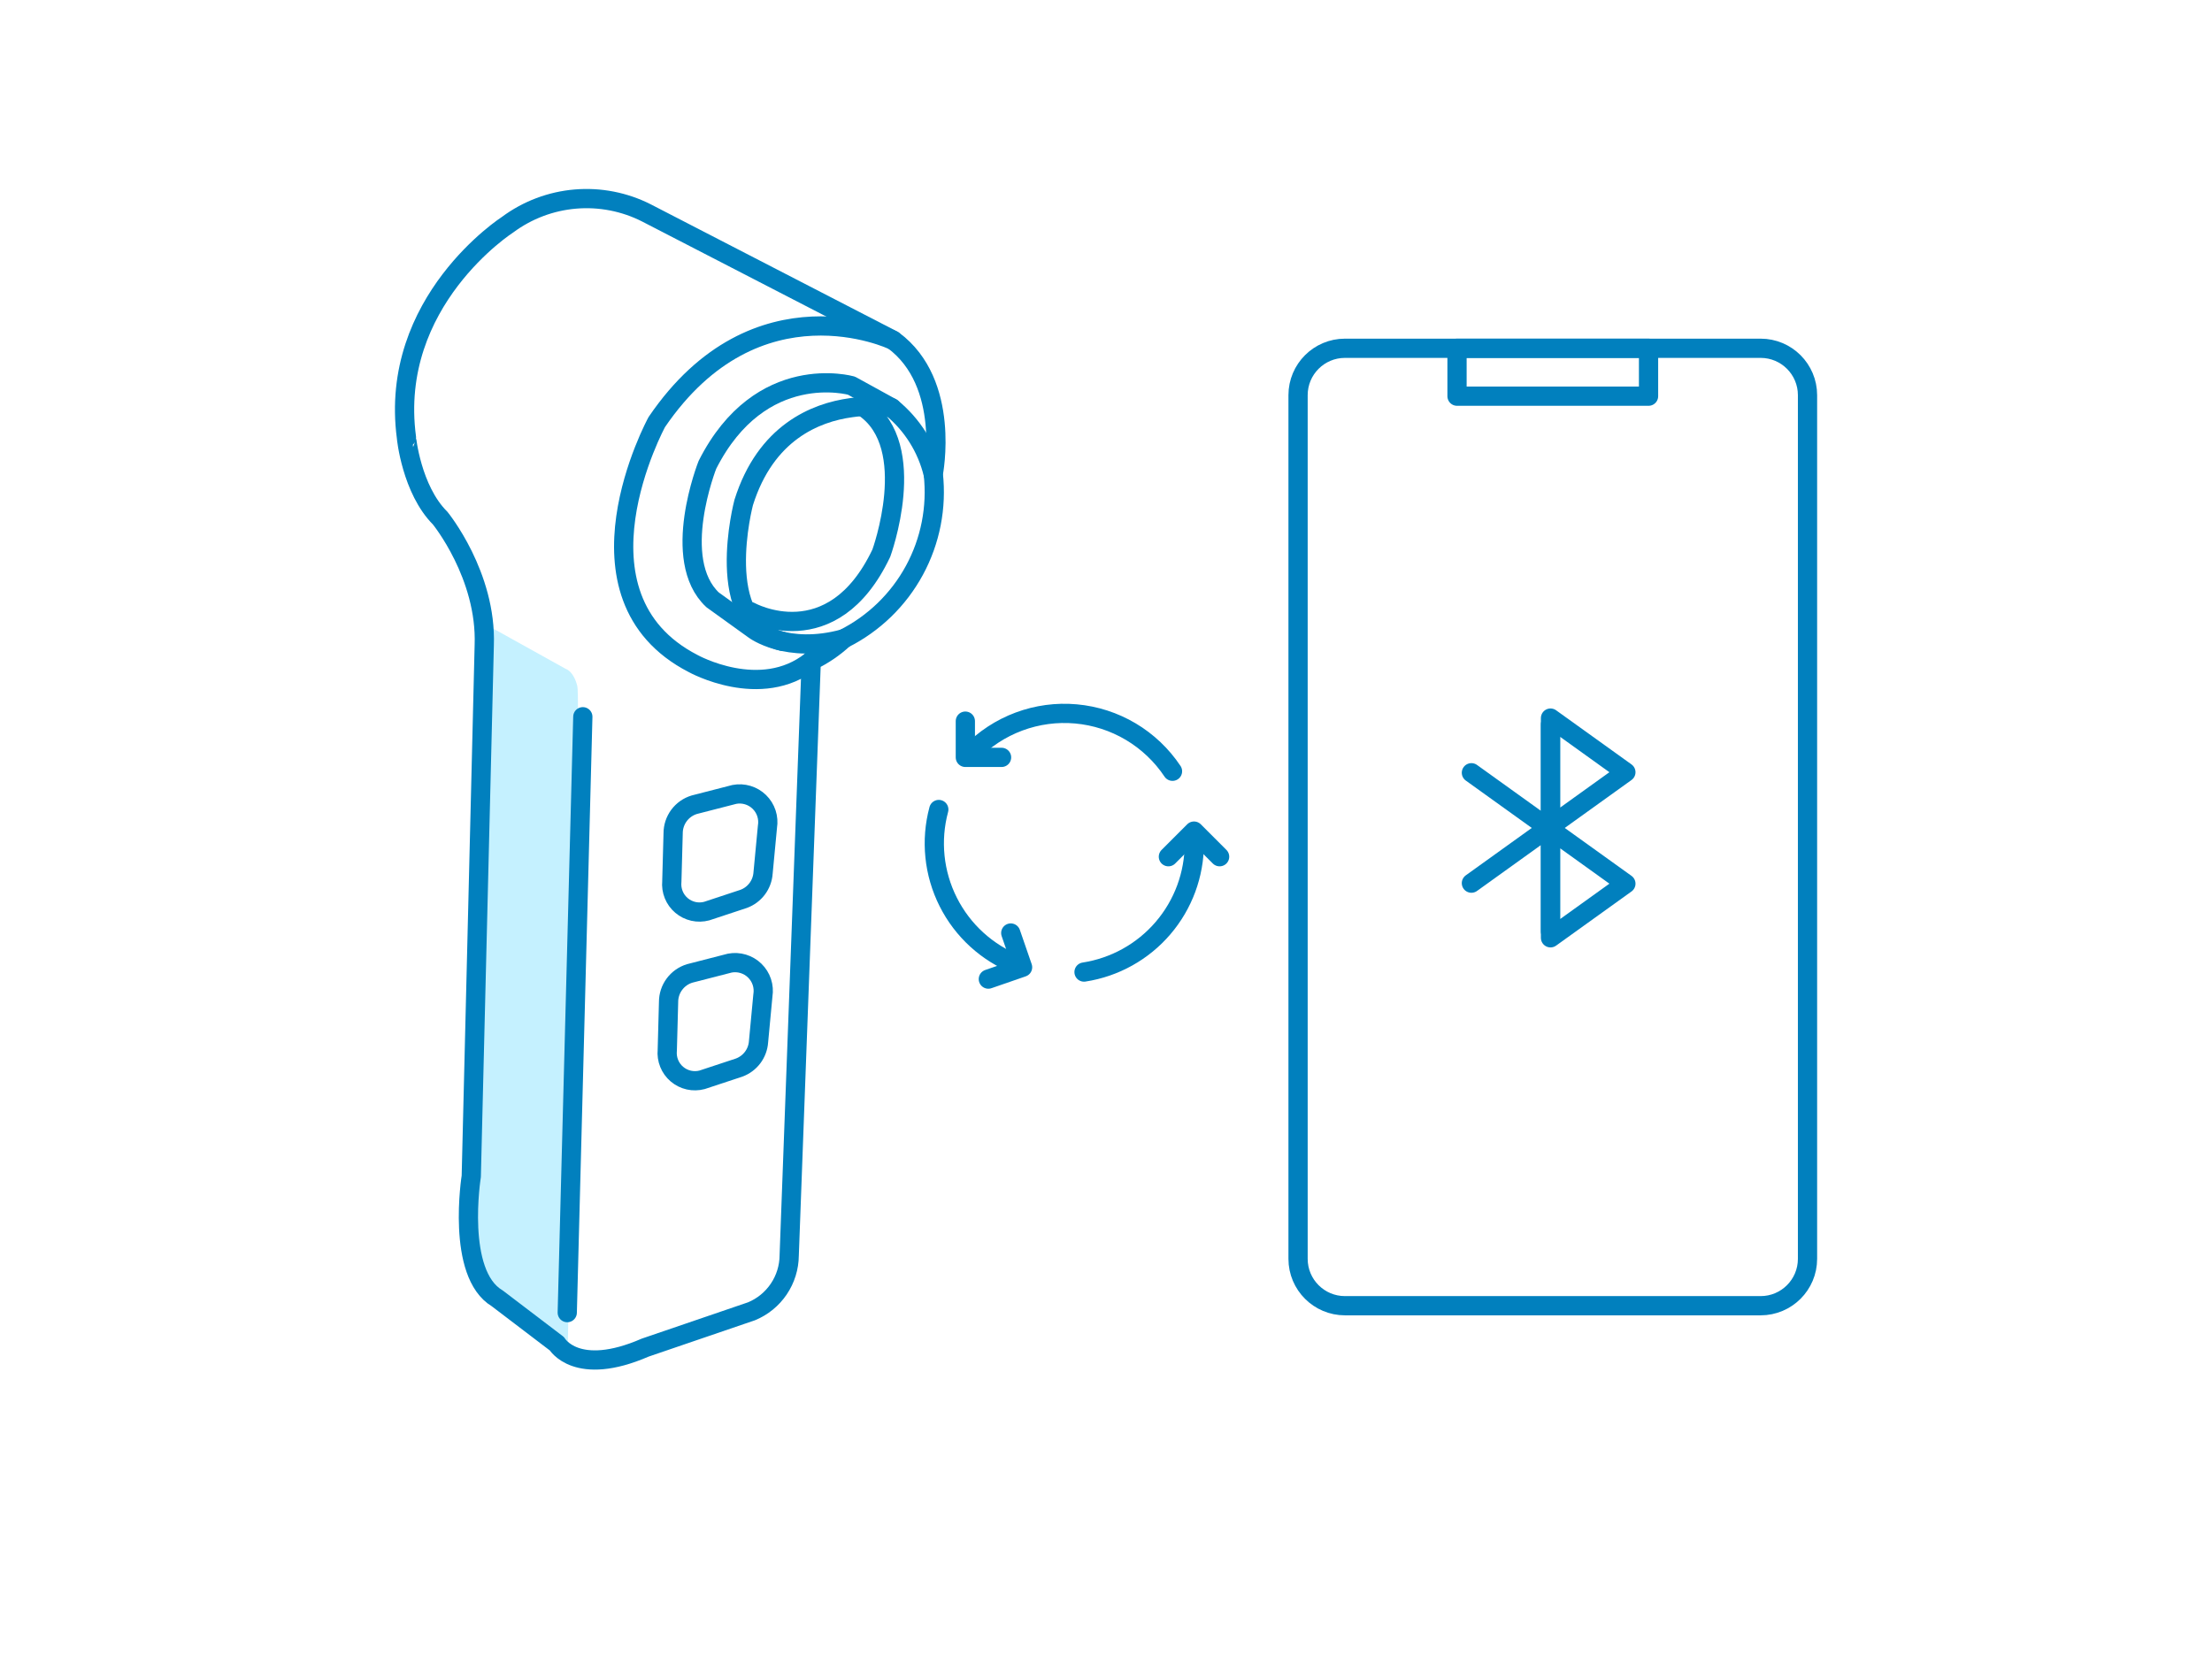 <svg width="230" height="173" viewBox="0 0 230 173" fill="none" xmlns="http://www.w3.org/2000/svg">
<mask id="mask0_1_543" style="mask-type:luminance" maskUnits="userSpaceOnUse" x="0" y="0" width="230" height="173">
<path d="M229.5 0H0.5V172.708H229.5V0Z" fill="white"/>
</mask>
<g mask="url(#mask0_1_543)">
<path d="M161.219 96.872V74.685L169.056 80.314L152.994 91.852" stroke="#0180BE" stroke-width="2" stroke-linecap="round" stroke-linejoin="round"/>
<path d="M161.219 75.349V97.536L169.056 91.906L152.994 80.37" stroke="#0180BE" stroke-width="2" stroke-linecap="round" stroke-linejoin="round"/>
<path d="M51.662 65.584L58.831 69.571C58.831 69.571 59.631 69.771 60.031 71.365C60.431 72.959 59.031 140.319 59.031 140.319L52.062 135.735L49.872 132.347L49.072 127.564L50.864 65.185L51.662 65.584Z" fill="#C5F1FF"/>
<path d="M60.601 74.545L58.982 136.519" stroke="#0180BE" stroke-width="2" stroke-linecap="round" stroke-linejoin="round"/>
<path d="M45.765 53.885C45.765 53.885 50.621 59.827 50.351 67.118L49.002 122.342C49.002 122.342 47.383 132.468 51.702 135.034L57.908 139.759C57.908 139.759 59.933 143.27 67.083 140.159L78.146 136.378C79.296 135.902 80.281 135.097 80.977 134.064C81.674 133.031 82.05 131.816 82.06 130.571L84.353 68.732C85.588 68.14 86.727 67.365 87.731 66.432C90.849 64.868 93.414 62.386 95.078 59.32C96.743 56.254 97.427 52.752 97.04 49.285C97.04 49.285 98.929 39.834 92.857 35.378L67.221 22.147C64.94 20.988 62.38 20.488 59.831 20.703C57.281 20.918 54.842 21.838 52.786 23.362C52.786 23.362 40.373 31.328 42.262 45.506C42.252 45.515 42.792 50.916 45.765 53.885Z" stroke="#0180BE" stroke-width="2" stroke-linecap="round" stroke-linejoin="round"/>
<path d="M92.848 35.389C92.848 35.389 78.678 28.637 68.292 43.895C68.292 43.895 58.438 61.988 72.07 69.01C72.07 69.01 79.086 72.924 84.349 68.74" stroke="#0180BE" stroke-width="2" stroke-linecap="round" stroke-linejoin="round"/>
<path d="M97.031 49.296C96.38 46.592 94.865 44.174 92.714 42.41L88.532 40.11C88.532 40.11 79.087 37.41 73.556 48.345C73.556 48.345 69.643 58.205 74.096 62.387L78.412 65.492C78.412 65.492 81.785 68.058 87.723 66.438" stroke="#0180BE" stroke-width="2" stroke-linecap="round" stroke-linejoin="round"/>
<path d="M92.712 42.409C91.312 42.203 89.89 42.2 88.49 42.402C84.777 42.909 79.616 44.986 77.329 52.262C77.329 52.262 73.957 64.955 81.377 66.709" stroke="#0180BE" stroke-width="2" stroke-linecap="round" stroke-linejoin="round"/>
<path d="M78.012 63.607C78.012 63.607 86.512 68.332 91.639 57.53C91.639 57.53 95.685 46.459 89.883 42.411" stroke="#0180BE" stroke-width="2" stroke-linecap="round" stroke-linejoin="round"/>
<path d="M77.325 93.487L73.478 94.759C73.026 94.88 72.552 94.889 72.097 94.787C71.641 94.684 71.216 94.473 70.86 94.17C70.504 93.868 70.226 93.483 70.051 93.05C69.876 92.616 69.809 92.147 69.855 91.682L69.992 86.667C69.99 86.001 70.203 85.352 70.599 84.816C70.995 84.281 71.554 83.887 72.192 83.695L76.359 82.623C76.822 82.534 77.3 82.559 77.752 82.695C78.204 82.831 78.616 83.074 78.954 83.404C79.292 83.733 79.545 84.139 79.692 84.588C79.839 85.036 79.875 85.513 79.798 85.979L79.342 90.798C79.301 91.393 79.089 91.964 78.731 92.441C78.373 92.918 77.885 93.281 77.325 93.487Z" stroke="#0180BE" stroke-width="2" stroke-linecap="round" stroke-linejoin="round"/>
<path d="M76.852 111.034L73.004 112.305C72.552 112.426 72.079 112.435 71.623 112.333C71.167 112.23 70.742 112.019 70.386 111.716C70.03 111.414 69.753 111.029 69.578 110.596C69.403 110.162 69.336 109.693 69.382 109.228L69.517 104.213C69.515 103.547 69.727 102.897 70.124 102.362C70.52 101.826 71.079 101.433 71.717 101.24L75.884 100.168C76.347 100.08 76.825 100.106 77.277 100.242C77.728 100.378 78.141 100.621 78.478 100.951C78.816 101.28 79.069 101.686 79.216 102.134C79.363 102.582 79.4 103.059 79.324 103.525L78.871 108.342C78.83 108.938 78.618 109.509 78.26 109.987C77.901 110.464 77.412 110.828 76.852 111.034Z" stroke="#0180BE" stroke-width="2" stroke-linecap="round" stroke-linejoin="round"/>
<path d="M183.066 36.222H139.846C137.153 36.222 134.97 38.405 134.97 41.098V130.925C134.97 133.618 137.153 135.801 139.846 135.801H183.066C185.759 135.801 187.942 133.618 187.942 130.925V41.098C187.942 38.405 185.759 36.222 183.066 36.222Z" stroke="#0180BE" stroke-width="2" stroke-linecap="round" stroke-linejoin="round"/>
<path d="M171.413 36.222H151.499V41.205H171.413V36.222Z" stroke="#0180BE" stroke-width="2" stroke-linecap="round" stroke-linejoin="round"/>
<path d="M100.94 78.328C102.343 76.874 104.053 75.752 105.947 75.046C107.84 74.34 109.867 74.068 111.879 74.249C113.892 74.43 115.838 75.06 117.575 76.092C119.311 77.125 120.795 78.534 121.915 80.215" stroke="#0180BE" stroke-width="2" stroke-linecap="round" stroke-linejoin="round"/>
<path d="M105.749 100.329C102.645 99.111 100.099 96.792 98.599 93.815C97.098 90.838 96.747 87.412 97.614 84.192" stroke="#0180BE" stroke-width="2" stroke-linecap="round" stroke-linejoin="round"/>
<path d="M124.162 86.985C124.175 87.229 124.182 87.475 124.182 87.724C124.183 90.956 123.028 94.081 120.924 96.534C118.821 98.987 115.909 100.607 112.715 101.099" stroke="#0180BE" stroke-width="2" stroke-linecap="round" stroke-linejoin="round"/>
<path d="M104.141 78.771H100.375V75.002" stroke="#0180BE" stroke-width="2" stroke-linecap="round" stroke-linejoin="round"/>
<path d="M121.487 89.102L124.15 86.438L126.813 89.102" stroke="#0180BE" stroke-width="2" stroke-linecap="round" stroke-linejoin="round"/>
<path d="M105.097 97.038L106.326 100.6L102.766 101.831" stroke="#0180BE" stroke-width="2" stroke-linecap="round" stroke-linejoin="round"/>
</g>
</svg>
